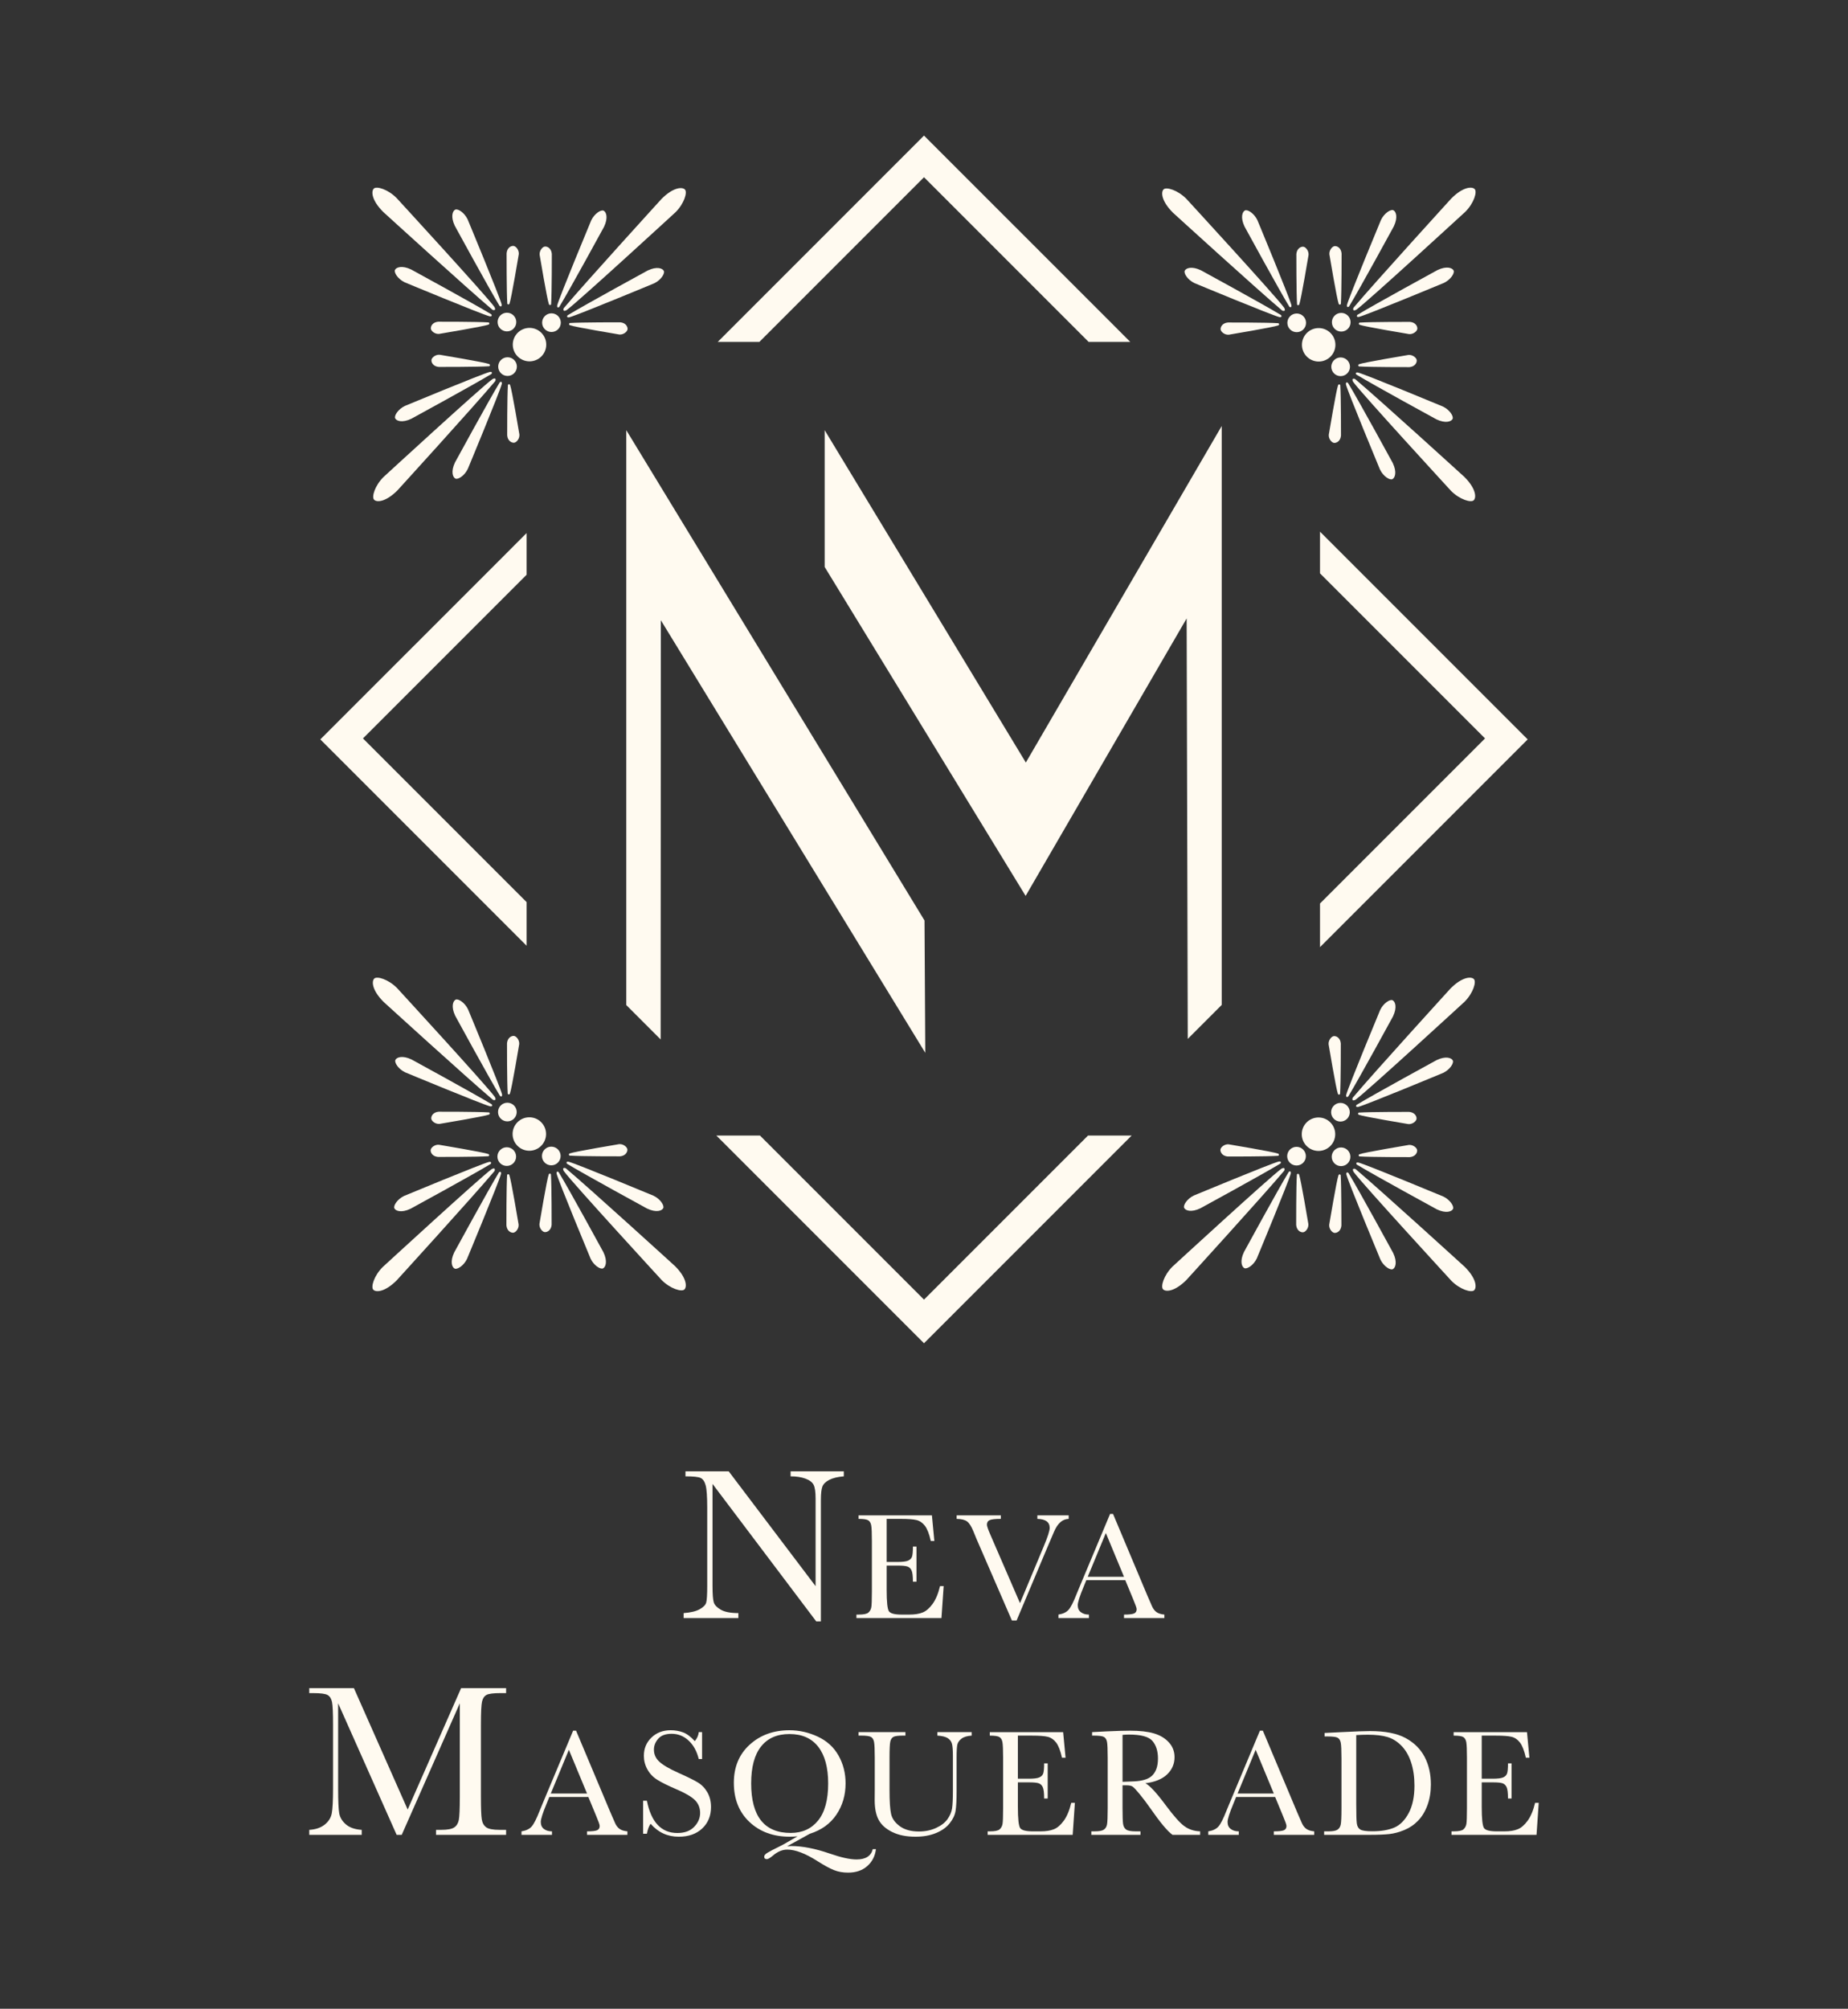 <?xml version="1.0" encoding="UTF-8"?>
<svg id="Layer_1" data-name="Layer 1" xmlns="http://www.w3.org/2000/svg" viewBox="0 0 300 326">
  <rect x="0" y="0" width="300" height="326" fill="#333333" stroke="none"/>
  <defs>
    <style>
      .cls-1 {
        fill: #fffaf0;
      }
    </style>
  </defs>
  <g>
    <path class="cls-1" d="M132.507,263.14l-16.838-22.316v16.522c0,1.37.067,2.271.202,2.704s.518.831,1.15,1.194,1.58.544,2.844.544v.808h-8.884v-.808c1.135-.082,2.002-.29,2.599-.623s.951-.694,1.062-1.08.167-1.299.167-2.739v-12.624c0-1.826-.085-3.049-.255-3.67s-.439-1.018-.808-1.194-1.191-.263-2.467-.263v-.808h7.023l14.099,18.629v-14.239c0-1.053-.108-1.791-.325-2.212s-.658-.755-1.326-1.001-1.469-.369-2.405-.369v-.808h8.638v.808c-1.007.082-1.8.275-2.379.579s-.948.67-1.106,1.097-.237,1.15-.237,2.168v19.7h-.755Z"/>
    <path class="cls-1" d="M152.602,257.409h.59l-.357,5.187h-13.802v-.566h.344c.828,0,1.362-.11,1.604-.332.241-.221.395-.502.461-.841.065-.34.098-1.206.098-2.6v-8.173c0-1.27-.035-2.105-.105-2.507-.069-.401-.229-.682-.479-.842-.25-.159-.776-.239-1.579-.239v-.566h11.91l.393,4.154h-.577c-.263-1.163-.584-1.988-.965-2.476-.381-.487-.834-.794-1.359-.922-.524-.127-1.368-.19-2.531-.19h-2.311v6.993h1.77c.811,0,1.379-.069,1.702-.209.324-.139.537-.35.639-.633.102-.282.154-.833.154-1.653h.577v5.703h-.577c0-.926-.078-1.547-.233-1.862-.156-.315-.383-.521-.683-.615-.299-.094-.805-.142-1.518-.142h-1.831v3.945c0,1.975.127,3.136.381,3.485s.938.522,2.053.522h1.241c.877,0,1.598-.113,2.163-.338s1.104-.688,1.616-1.389c.512-.701.916-1.666,1.211-2.895Z"/>
    <path class="cls-1" d="M165.032,262.989h-.762l-5.752-13.249c-.106-.238-.274-.647-.503-1.229-.32-.786-.656-1.315-1.008-1.585-.353-.271-.922-.414-1.708-.43v-.566h7.178v.566c-.893,0-1.493.066-1.8.197s-.461.38-.461.749c0,.238.192.795.577,1.672l4.793,11.061,3.847-9.205c.647-1.541.971-2.544.971-3.011,0-.942-.668-1.43-2.003-1.462v-.566h5.088v.566c-.516.016-.971.2-1.364.553-.394.352-.733.868-1.02,1.549l-1.119,2.618-4.954,11.774Z"/>
    <path class="cls-1" d="M182.677,256.451h-6.33l-.43,1.057c-.639,1.532-.958,2.531-.958,2.999,0,.5.17.879.51,1.137s.776.387,1.309.387v.566h-4.953v-.566c.737-.115,1.286-.375,1.647-.781.361-.405.794-1.26,1.303-2.563.041-.123.238-.598.59-1.425l4.842-11.566h.48l5.567,13.236.762,1.746c.172.394.403.702.694.928.29.226.727.367,1.309.424v.566h-6.551v-.566c.803,0,1.345-.059,1.628-.179.282-.119.424-.354.424-.707,0-.18-.189-.717-.566-1.609l-1.278-3.085ZM182.469,255.898l-2.95-7.104-2.938,7.104h5.888Z"/>
  </g>
  <g>
    <path class="cls-1" d="M66.183,293.666l8.674-19.7h7.304v.808h-.878c-1.171,0-1.937.097-2.3.29s-.606.553-.729,1.08-.184,1.779-.184,3.757v11.676c0,1.873.047,3.099.14,3.678s.331,1.01.711,1.291,1.109.421,2.186.421h1.053v.808h-11.378v-.808h.843c1.007,0,1.706-.129,2.098-.386s.644-.658.755-1.203.167-1.811.167-3.801v-15.152l-9.429,21.35h-.825l-9.499-21.35v13.941c0,1.908.059,3.207.176,3.898s.48,1.296,1.089,1.817,1.463.816,2.563.887v.808h-8.516v-.808c1.018-.059,1.847-.337,2.484-.834s1.027-1.109,1.168-1.835.211-2.072.211-4.038v-10.359c0-1.896-.056-3.119-.167-3.67s-.345-.931-.702-1.141-1.138-.316-2.344-.316h-.65v-.808h7.251l8.726,19.7Z"/>
    <path class="cls-1" d="M95.508,291.629h-6.33l-.43,1.057c-.639,1.532-.958,2.531-.958,2.999,0,.5.17.879.51,1.137s.776.387,1.309.387v.566h-4.953v-.566c.737-.115,1.286-.375,1.647-.781.361-.405.794-1.26,1.303-2.563.041-.123.238-.598.59-1.425l4.842-11.566h.48l5.567,13.236.762,1.746c.172.394.403.702.694.928.29.226.727.367,1.309.424v.566h-6.551v-.566c.803,0,1.345-.059,1.628-.179.282-.119.424-.354.424-.707,0-.18-.189-.717-.566-1.609l-1.278-3.085ZM95.299,291.076l-2.95-7.104-2.938,7.104h5.888Z"/>
    <path class="cls-1" d="M104.399,297.602v-5.359h.615c.696,3.49,2.348,5.236,4.954,5.236,1.171,0,2.079-.334,2.722-1.002.643-.667.965-1.415.965-2.243,0-.835-.283-1.536-.848-2.101-.566-.557-1.598-1.156-3.098-1.795-1.336-.574-2.343-1.075-3.024-1.506s-1.211-.99-1.591-1.678c-.381-.688-.572-1.421-.572-2.201,0-1.187.412-2.177,1.236-2.968.823-.791,1.866-1.186,3.127-1.186.705,0,1.369.115,1.991.344.623.23,1.262.705,1.917,1.426.377-.451.59-.938.639-1.462h.541v4.363h-.541c-.311-1.27-.862-2.269-1.653-2.999s-1.707-1.094-2.747-1.094c-.991,0-1.718.268-2.182.805-.463.537-.694,1.124-.694,1.764,0,.77.29,1.421.873,1.954.573.541,1.609,1.147,3.109,1.819,1.434.639,2.476,1.154,3.128,1.543.651.389,1.173.928,1.567,1.616.393.688.59,1.483.59,2.384,0,1.426-.476,2.585-1.426,3.479-.95.893-2.22,1.34-3.81,1.34-1.827,0-3.351-.701-4.572-2.102-.271.386-.472.926-.603,1.623h-.615Z"/>
    <path class="cls-1" d="M129.465,298.02c-.386.041-.799.061-1.241.061-2.679,0-4.865-.797-6.557-2.391-1.692-1.593-2.538-3.713-2.538-6.36,0-2.564.858-4.627,2.575-6.188,1.716-1.56,3.865-2.341,6.446-2.341,1.59,0,3.126.346,4.609,1.039,1.483.692,2.606,1.716,3.367,3.073.762,1.356,1.143,2.858,1.143,4.504,0,1.917-.498,3.613-1.493,5.088-.996,1.475-2.436,2.507-4.321,3.098l-3.675,2.028c.254-.025.476-.037.664-.037,1.819,0,3.912.41,6.281,1.229,1.819.631,3.261.947,4.327.947,1.475,0,2.351-.557,2.63-1.672h.516c-.14,1.131-.611,2.048-1.413,2.753-.803.705-1.84,1.057-3.11,1.057-.835,0-1.596-.135-2.28-.405-.684-.271-1.575-.754-2.673-1.451-1.966-1.253-3.605-1.88-4.916-1.88-.786,0-1.549.311-2.286.934-.492.409-.832.615-1.02.615-.296,0-.443-.135-.443-.406,0-.205.176-.416.528-.633.353-.217,1.016-.563,1.991-1.039.205-.098.41-.205.615-.319l2.274-1.303ZM121.943,289.417c0,2.679.535,4.691,1.604,6.035,1.069,1.344,2.673,2.015,4.812,2.015,1.876,0,3.359-.672,4.449-2.015,1.09-1.344,1.635-3.348,1.635-6.011,0-2.589-.537-4.574-1.61-5.954s-2.63-2.071-4.67-2.071c-2.007,0-3.546.674-4.615,2.022-1.07,1.348-1.604,3.341-1.604,5.979Z"/>
    <path class="cls-1" d="M152.17,281.108h5.567v.566c-.737.049-1.288.215-1.653.497-.364.283-.587.601-.669.953-.082.353-.123,1.037-.123,2.053v5.543c0,1.417-.056,2.47-.166,3.158s-.43,1.364-.958,2.028c-.529.664-1.272,1.192-2.231,1.585-.958.394-2.065.59-3.318.59-1.483,0-2.738-.252-3.767-.756-1.028-.504-1.762-1.156-2.2-1.955s-.658-1.87-.658-3.214l.012-1.708v-5.187c0-1.327-.039-2.183-.117-2.569-.078-.385-.241-.651-.492-.799-.249-.147-.797-.221-1.64-.221h-.381v-.566h7.608v.566h-.332c-.819,0-1.356.067-1.609.203-.255.135-.424.387-.511.756-.086.369-.129,1.246-.129,2.63v5.248c0,1.819.084,3.109.252,3.872.168.762.642,1.428,1.42,1.997.778.57,1.814.854,3.109.854,1.016,0,1.94-.191,2.772-.572.831-.38,1.45-.856,1.855-1.425.406-.57.653-1.156.744-1.758.09-.602.135-1.55.135-2.845v-5.679c0-.942-.053-1.601-.16-1.978-.106-.377-.336-.676-.688-.898-.352-.221-.909-.356-1.671-.405v-.566Z"/>
    <path class="cls-1" d="M173.904,292.587h.59l-.357,5.187h-13.802v-.566h.344c.828,0,1.362-.11,1.604-.332.241-.221.395-.502.461-.841.065-.34.098-1.206.098-2.6v-8.173c0-1.27-.035-2.105-.105-2.507-.069-.401-.229-.682-.479-.842-.25-.159-.776-.239-1.579-.239v-.566h11.91l.393,4.154h-.577c-.263-1.163-.584-1.988-.965-2.476-.381-.487-.834-.794-1.359-.922-.524-.127-1.368-.19-2.531-.19h-2.311v6.993h1.77c.811,0,1.379-.069,1.702-.209.324-.139.537-.35.639-.633.102-.282.154-.833.154-1.653h.577v5.703h-.577c0-.926-.078-1.547-.233-1.862-.156-.315-.383-.521-.683-.615-.299-.094-.805-.142-1.518-.142h-1.831v3.945c0,1.975.127,3.136.381,3.485s.938.522,2.053.522h1.241c.877,0,1.598-.113,2.163-.338s1.104-.688,1.616-1.389c.512-.701.916-1.666,1.211-2.895Z"/>
    <path class="cls-1" d="M194.828,297.774h-4.486c-.794-.557-2.011-2.015-3.65-4.376-.525-.754-1.07-1.477-1.635-2.169-.566-.693-.955-1.114-1.168-1.266-.213-.151-.545-.227-.996-.227h-.664v3.699c0,1.311.031,2.17.092,2.575s.225.707.492.903.776.295,1.53.295h.799v.566h-7.976v-.566h.541c.713,0,1.206-.09,1.481-.271.274-.18.448-.461.522-.841.074-.381.11-1.268.11-2.661v-8.173c0-1.327-.037-2.183-.11-2.569-.074-.385-.238-.651-.492-.799-.254-.147-.803-.221-1.647-.221h-.282v-.566l2.384-.123c1.59-.074,2.851-.11,3.785-.11,1.59,0,2.882.147,3.878.443.995.295,1.8.778,2.415,1.45s.922,1.475.922,2.409c0,1.089-.402,2.02-1.205,2.79-.803.77-1.983,1.25-3.539,1.438.696.336,1.819,1.549,3.367,3.638,1.262,1.696,2.253,2.806,2.975,3.331.721.524,1.573.803,2.556.835v.566ZM182.23,289.171c.615-.017,1.25-.041,1.905-.074s1.225-.123,1.708-.271c.484-.147.875-.362,1.174-.645.299-.282.535-.653.707-1.112s.258-1.024.258-1.696c0-1.172-.293-2.11-.879-2.815-.585-.705-1.862-1.056-3.828-1.056-.303,0-.651.016-1.045.049v7.62Z"/>
    <path class="cls-1" d="M207,291.629h-6.33l-.43,1.057c-.639,1.532-.958,2.531-.958,2.999,0,.5.17.879.51,1.137s.776.387,1.309.387v.566h-4.953v-.566c.737-.115,1.286-.375,1.647-.781.361-.405.794-1.26,1.303-2.563.041-.123.238-.598.59-1.425l4.842-11.566h.48l5.567,13.236.762,1.746c.172.394.403.702.694.928.29.226.727.367,1.309.424v.566h-6.551v-.566c.803,0,1.345-.059,1.628-.179.282-.119.424-.354.424-.707,0-.18-.189-.717-.566-1.609l-1.278-3.085ZM206.791,291.076l-2.95-7.104-2.938,7.104h5.888Z"/>
    <path class="cls-1" d="M215.03,281.243l2.741-.135c2.286-.115,3.826-.172,4.621-.172,2.474,0,4.404.377,5.788,1.13,1.385.754,2.416,1.776,3.092,3.067s1.014,2.78,1.014,4.468c0,1.221-.184,2.337-.553,3.349s-.875,1.852-1.518,2.52c-.644.668-1.389,1.176-2.237,1.524s-1.653.566-2.415.651c-.762.086-1.836.129-3.22.129h-7.386v-.566h.688c.713,0,1.206-.09,1.481-.271.274-.18.451-.461.528-.841.078-.381.117-1.268.117-2.661v-8.038c0-1.327-.039-2.185-.117-2.574-.078-.389-.241-.655-.492-.799s-.797-.215-1.641-.215h-.492v-.566ZM220.168,281.587v11.135c0,1.647.031,2.708.092,3.183.061.476.246.809.553,1.002.307.193.956.289,1.948.289,1.45,0,2.642-.198,3.576-.596.934-.397,1.715-1.179,2.342-2.347.627-1.168.94-2.657.94-4.468,0-1.409-.182-2.667-.547-3.773-.364-1.106-.887-2.005-1.567-2.697-.68-.693-1.434-1.164-2.261-1.413-.827-.25-1.888-.375-3.183-.375-.623,0-1.254.02-1.893.061Z"/>
    <path class="cls-1" d="M249.204,292.587h.59l-.357,5.187h-13.802v-.566h.344c.828,0,1.362-.11,1.604-.332.241-.221.395-.502.461-.841.065-.34.098-1.206.098-2.6v-8.173c0-1.27-.035-2.105-.105-2.507-.069-.401-.229-.682-.479-.842-.25-.159-.776-.239-1.579-.239v-.566h11.91l.393,4.154h-.577c-.263-1.163-.584-1.988-.965-2.476-.381-.487-.834-.794-1.359-.922-.524-.127-1.368-.19-2.531-.19h-2.311v6.993h1.77c.811,0,1.379-.069,1.702-.209.324-.139.537-.35.639-.633.102-.282.154-.833.154-1.653h.577v5.703h-.577c0-.926-.078-1.547-.233-1.862-.156-.315-.383-.521-.683-.615-.299-.094-.805-.142-1.518-.142h-1.831v3.945c0,1.975.127,3.136.381,3.485s.938.522,2.053.522h1.241c.877,0,1.598-.113,2.163-.338s1.104-.688,1.616-1.389c.512-.701.916-1.666,1.211-2.895Z"/>
  </g>
  <g>
    <g>
      <polygon class="cls-1" points="101.67 69.813 150.084 149.385 150.208 170.864 107.28 100.658 107.249 168.694 101.67 163.112 101.67 69.813"/>
      <polygon class="cls-1" points="133.876 69.813 166.532 123.753 198.33 69.136 198.33 163.089 192.818 168.604 192.639 100.363 166.498 145.396 133.876 92.015 133.876 69.813"/>
    </g>
    <g>
      <g>
        <g>
          <path class="cls-1" d="M80.338,50.275c-.087.097-.34.045-.407-.011-4.155-3.504-17.732-15.879-17.732-15.879-1.869-1.869-1.97-3.331-1.512-3.781.44-.434,2.275.112,3.674,1.511,0,0,14.555,15.839,15.883,17.678.064.089.193.374.095.483Z"/>
          <path class="cls-1" d="M81.36,49.714c-.086.046-.239-.03-.268-.078-1.763-2.908-7.26-12.989-7.26-12.989-.71-1.491-.36-2.422.072-2.624.416-.195,1.48.464,2.011,1.58,0,0,5.16,12.415,5.519,13.793.017.067.022.267-.074.318Z"/>
          <path class="cls-1" d="M79.811,51.263c.046-.086-.03-.239-.078-.268-2.908-1.763-12.989-7.26-12.989-7.26-1.491-.71-2.422-.36-2.624.072-.195.416.464,1.48,1.58,2.011,0,0,12.415,5.16,13.793,5.519.067.017.267.022.318-.074Z"/>
          <path class="cls-1" d="M79.44,52.494c-.005-.083-.086-.166-.117-.168-1.875-.128-8.189-.116-8.189-.116-.903.079-1.227.719-1.19,1.124.036.389.661.914,1.337.855,0,0,7.29-1.216,8.035-1.51.036-.014.13-.092.125-.185Z"/>
          <path class="cls-1" d="M82.524,49.41c-.083-.005-.166-.086-.168-.117-.128-1.875-.116-8.189-.116-8.189.079-.903.719-1.227,1.124-1.19.389.036.914.661.855,1.337,0,0-1.216,7.29-1.51,8.035-.014.036-.092.13-.185.125Z"/>
          <circle class="cls-1" cx="82.296" cy="52.266" r="1.516"/>
        </g>
        <g>
          <path class="cls-1" d="M91.517,50.407c-.097-.087-.045-.34.011-.407,3.504-4.155,15.879-17.732,15.879-17.732,1.869-1.869,3.331-1.97,3.781-1.512.434.44-.112,2.275-1.511,3.674,0,0-15.839,14.555-17.678,15.883-.089.064-.374.193-.483.095Z"/>
          <path class="cls-1" d="M92.077,51.429c-.046-.086.03-.239.078-.268,2.908-1.763,12.989-7.26,12.989-7.26,1.491-.71,2.422-.36,2.624.072.195.416-.464,1.48-1.58,2.011,0,0-12.415,5.16-13.793,5.519-.067.017-.267.022-.318-.074Z"/>
          <path class="cls-1" d="M90.528,49.88c.086.046.239-.03.268-.078,1.763-2.908,7.26-12.989,7.26-12.989.71-1.491.36-2.422-.072-2.624-.416-.195-1.48.464-2.011,1.58,0,0-5.16,12.415-5.519,13.793-.017.067-.022.267.074.318Z"/>
          <path class="cls-1" d="M89.298,49.508c.083-.005.166-.086.168-.117.128-1.875.116-8.189.116-8.189-.079-.903-.719-1.227-1.124-1.19-.389.036-.914.661-.855,1.337,0,0,1.216,7.29,1.51,8.035.014.036.092.13.185.125Z"/>
          <path class="cls-1" d="M92.382,52.592c.005-.083.086-.166.117-.168,1.875-.128,8.189-.116,8.189-.116.903.079,1.227.719,1.19,1.124-.036.389-.661.914-1.337.855,0,0-7.29-1.216-8.035-1.51-.036-.014-.13-.092-.125-.185Z"/>
          <circle class="cls-1" cx="89.525" cy="52.365" r="1.516"/>
        </g>
        <g>
          <path class="cls-1" d="M80.403,61.453c.097.087.045.34-.011.407-3.504,4.155-15.879,17.732-15.879,17.732-1.869,1.869-3.331,1.97-3.781,1.512-.434-.44.112-2.275,1.511-3.674,0,0,15.839-14.555,17.678-15.883.089-.064.374-.193.483-.095Z"/>
          <path class="cls-1" d="M79.843,60.431c.046.086-.03.239-.078.268-2.908,1.763-12.989,7.26-12.989,7.26-1.491.71-2.422.36-2.624-.072-.195-.416.464-1.48,1.58-2.011,0,0,12.415-5.16,13.793-5.519.067-.017.267-.022.318.074Z"/>
          <path class="cls-1" d="M81.392,61.98c-.086-.046-.239.03-.268.078-1.763,2.908-7.26,12.989-7.26,12.989-.71,1.491-.36,2.422.072,2.624.416.195,1.48-.464,2.011-1.58,0,0,5.16-12.415,5.519-13.793.017-.067.022-.267-.074-.318Z"/>
          <path class="cls-1" d="M82.622,62.352c-.083.005-.166.086-.168.117-.128,1.875-.116,8.189-.116,8.189.079.903.719,1.227,1.124,1.19.389-.036.914-.661.855-1.337,0,0-1.216-7.29-1.51-8.035-.014-.036-.092-.13-.185-.125Z"/>
          <path class="cls-1" d="M79.538,59.268c-.005.083-.086.166-.117.168-1.875.128-8.189.116-8.189.116-.903-.079-1.227-.719-1.19-1.124.036-.389.661-.914,1.337-.855,0,0,7.29,1.216,8.035,1.51.036.014.13.092.125.185Z"/>
          <circle class="cls-1" cx="82.394" cy="59.496" r="1.516"/>
        </g>
        <circle class="cls-1" cx="85.96" cy="55.93" r="2.716"/>
      </g>
      <g>
        <g>
          <path class="cls-1" d="M219.662,189.725c.087-.097.34-.045.407.011,4.155,3.504,17.732,15.879,17.732,15.879,1.869,1.869,1.97,3.331,1.512,3.781-.44.434-2.275-.112-3.674-1.511,0,0-14.555-15.839-15.883-17.678-.064-.089-.193-.374-.095-.483Z"/>
          <path class="cls-1" d="M218.64,190.286c.086-.046.239.03.268.078,1.763,2.908,7.26,12.989,7.26,12.989.71,1.491.36,2.422-.072,2.624-.416.195-1.48-.464-2.011-1.58,0,0-5.16-12.415-5.519-13.793-.017-.067-.022-.267.074-.318Z"/>
          <path class="cls-1" d="M220.189,188.737c-.046.086.03.239.078.268,2.908,1.763,12.989,7.26,12.989,7.26,1.491.71,2.422.36,2.624-.072.195-.416-.464-1.48-1.58-2.011,0,0-12.415-5.16-13.793-5.519-.067-.017-.267-.022-.318.074Z"/>
          <path class="cls-1" d="M220.56,187.506c.005.083.086.166.117.168,1.875.128,8.189.116,8.189.116.903-.079,1.227-.719,1.19-1.124-.036-.389-.661-.914-1.337-.855,0,0-7.29,1.216-8.035,1.51-.036.014-.13.092-.125.185Z"/>
          <path class="cls-1" d="M217.476,190.59c.083.005.166.086.168.117.128,1.875.116,8.189.116,8.189-.079.903-.719,1.227-1.124,1.19-.389-.036-.914-.661-.855-1.337,0,0,1.216-7.29,1.51-8.035.014-.036.092-.13.185-.125Z"/>
          <circle class="cls-1" cx="217.704" cy="187.734" r="1.516"/>
        </g>
        <g>
          <path class="cls-1" d="M219.597,178.547c-.097-.087-.045-.34.011-.407,3.504-4.155,15.879-17.732,15.879-17.732,1.869-1.869,3.331-1.97,3.781-1.512.434.44-.112,2.275-1.511,3.674,0,0-15.839,14.555-17.678,15.883-.089.064-.374.193-.483.095Z"/>
          <path class="cls-1" d="M220.157,179.569c-.046-.086.03-.239.078-.268,2.908-1.763,12.989-7.26,12.989-7.26,1.491-.71,2.422-.36,2.624.072.195.416-.464,1.48-1.58,2.011,0,0-12.415,5.16-13.793,5.519-.067.017-.267.022-.318-.074Z"/>
          <path class="cls-1" d="M218.608,178.02c.086.046.239-.03.268-.078,1.763-2.908,7.26-12.989,7.26-12.989.71-1.491.36-2.422-.072-2.624-.416-.195-1.48.464-2.011,1.58,0,0-5.16,12.415-5.519,13.793-.017.067-.022.267.074.318Z"/>
          <path class="cls-1" d="M217.378,177.648c.083-.005.166-.086.168-.117.128-1.875.116-8.189.116-8.189-.079-.903-.719-1.227-1.124-1.19-.389.036-.914.661-.855,1.337,0,0,1.216,7.29,1.51,8.035.014.036.092.13.185.125Z"/>
          <path class="cls-1" d="M220.462,180.732c.005-.083.086-.166.117-.168,1.875-.128,8.189-.116,8.189-.116.903.079,1.227.719,1.19,1.124-.036.389-.661.914-1.337.855,0,0-7.29-1.216-8.035-1.51-.036-.014-.13-.092-.125-.185Z"/>
          <circle class="cls-1" cx="217.606" cy="180.504" r="1.516"/>
        </g>
        <g>
          <path class="cls-1" d="M208.483,189.593c.097.087.045.34-.011.407-3.504,4.155-15.879,17.732-15.879,17.732-1.869,1.869-3.331,1.97-3.781,1.512-.434-.44.112-2.275,1.511-3.674,0,0,15.839-14.555,17.678-15.883.089-.064.374-.193.483-.095Z"/>
          <path class="cls-1" d="M207.923,188.571c.046.086-.03.239-.078.268-2.908,1.763-12.989,7.26-12.989,7.26-1.491.71-2.422.36-2.624-.072-.195-.416.464-1.48,1.58-2.011,0,0,12.415-5.16,13.793-5.519.067-.017.267-.022.318.074Z"/>
          <path class="cls-1" d="M209.472,190.12c-.086-.046-.239.03-.268.078-1.763,2.908-7.26,12.989-7.26,12.989-.71,1.491-.36,2.422.072,2.624.416.195,1.48-.464,2.011-1.58,0,0,5.16-12.415,5.519-13.793.017-.067.022-.267-.074-.318Z"/>
          <path class="cls-1" d="M210.702,190.492c-.083.005-.166.086-.168.117-.128,1.875-.116,8.189-.116,8.189.079.903.719,1.227,1.124,1.19.389-.036.914-.661.855-1.337,0,0-1.216-7.29-1.51-8.035-.014-.036-.092-.13-.185-.125Z"/>
          <path class="cls-1" d="M207.618,187.408c-.005.083-.086.166-.117.168-1.875.128-8.189.116-8.189.116-.903-.079-1.227-.719-1.19-1.124.036-.389.661-.914,1.337-.855,0,0,7.29,1.216,8.035,1.51.036.014.13.092.125.185Z"/>
          <circle class="cls-1" cx="210.475" cy="187.635" r="1.516"/>
        </g>
        <circle class="cls-1" cx="214.04" cy="184.07" r="2.716"/>
      </g>
      <g>
        <g>
          <path class="cls-1" d="M80.275,189.662c.097.087.045.34-.011.407-3.504,4.155-15.879,17.732-15.879,17.732-1.869,1.869-3.331,1.97-3.781,1.512-.434-.44.112-2.275,1.511-3.674,0,0,15.839-14.555,17.678-15.883.089-.064.374-.193.483-.095Z"/>
          <path class="cls-1" d="M79.714,188.64c.046.086-.03.239-.078.268-2.908,1.763-12.989,7.26-12.989,7.26-1.491.71-2.422.36-2.624-.072-.195-.416.464-1.48,1.58-2.011,0,0,12.415-5.16,13.793-5.519.067-.017.267-.022.318.074Z"/>
          <path class="cls-1" d="M81.263,190.189c-.086-.046-.239.03-.268.078-1.763,2.908-7.26,12.989-7.26,12.989-.71,1.491-.36,2.422.072,2.624.416.195,1.48-.464,2.011-1.58,0,0,5.16-12.415,5.519-13.793.017-.067.022-.267-.074-.318Z"/>
          <path class="cls-1" d="M82.494,190.56c-.083.005-.166.086-.168.117-.128,1.875-.116,8.189-.116,8.189.079.903.719,1.227,1.124,1.19.389-.036.914-.661.855-1.337,0,0-1.216-7.29-1.51-8.035-.014-.036-.092-.13-.185-.125Z"/>
          <path class="cls-1" d="M79.41,187.476c-.005.083-.086.166-.117.168-1.875.128-8.189.116-8.189.116-.903-.079-1.227-.719-1.19-1.124.036-.389.661-.914,1.337-.855,0,0,7.29,1.216,8.035,1.51.036.014.13.092.125.185Z"/>
          <circle class="cls-1" cx="82.266" cy="187.704" r="1.516"/>
        </g>
        <g>
          <path class="cls-1" d="M80.407,178.483c-.087.097-.34.045-.407-.011-4.155-3.504-17.732-15.879-17.732-15.879-1.869-1.869-1.97-3.331-1.512-3.781.44-.434,2.275.112,3.674,1.511,0,0,14.555,15.839,15.883,17.678.064.089.193.374.095.483Z"/>
          <path class="cls-1" d="M81.429,177.923c-.086.046-.239-.03-.268-.078-1.763-2.908-7.26-12.989-7.26-12.989-.71-1.491-.36-2.422.072-2.624.416-.195,1.48.464,2.011,1.58,0,0,5.16,12.415,5.519,13.793.017.067.022.267-.074.318Z"/>
          <path class="cls-1" d="M79.88,179.472c.046-.086-.03-.239-.078-.268-2.908-1.763-12.989-7.26-12.989-7.26-1.491-.71-2.422-.36-2.624.072-.195.416.464,1.48,1.58,2.011,0,0,12.415,5.16,13.793,5.519.067.017.267.022.318-.074Z"/>
          <path class="cls-1" d="M79.508,180.702c-.005-.083-.086-.166-.117-.168-1.875-.128-8.189-.116-8.189-.116-.903.079-1.227.719-1.19,1.124.036.389.661.914,1.337.855,0,0,7.29-1.216,8.035-1.51.036-.014.13-.092.125-.185Z"/>
          <path class="cls-1" d="M82.592,177.618c-.083-.005-.166-.086-.168-.117-.128-1.875-.116-8.189-.116-8.189.079-.903.719-1.227,1.124-1.19.389.036.914.661.855,1.337,0,0-1.216,7.29-1.51,8.035-.014.036-.092.13-.185.125Z"/>
          <circle class="cls-1" cx="82.365" cy="180.475" r="1.516"/>
        </g>
        <g>
          <path class="cls-1" d="M91.453,189.597c.087-.097.34-.045.407.011,4.155,3.504,17.732,15.879,17.732,15.879,1.869,1.869,1.97,3.331,1.512,3.781-.44.434-2.275-.112-3.674-1.511,0,0-14.555-15.839-15.883-17.678-.064-.089-.193-.374-.095-.483Z"/>
          <path class="cls-1" d="M90.431,190.157c.086-.046.239.03.268.078,1.763,2.908,7.26,12.989,7.26,12.989.71,1.491.36,2.422-.072,2.624-.416.195-1.48-.464-2.011-1.58,0,0-5.16-12.415-5.519-13.793-.017-.067-.022-.267.074-.318Z"/>
          <path class="cls-1" d="M91.98,188.608c-.046.086.03.239.078.268,2.908,1.763,12.989,7.26,12.989,7.26,1.491.71,2.422.36,2.624-.072.195-.416-.464-1.48-1.58-2.011,0,0-12.415-5.16-13.793-5.519-.067-.017-.267-.022-.318.074Z"/>
          <path class="cls-1" d="M92.352,187.378c.005.083.086.166.117.168,1.875.128,8.189.116,8.189.116.903-.079,1.227-.719,1.19-1.124-.036-.389-.661-.914-1.337-.855,0,0-7.29,1.216-8.035,1.51-.036.014-.13.092-.125.185Z"/>
          <path class="cls-1" d="M89.268,190.462c.083.005.166.086.168.117.128,1.875.116,8.189.116,8.189-.079.903-.719,1.227-1.124,1.19-.389-.036-.914-.661-.855-1.337,0,0,1.216-7.29,1.51-8.035.014-.036.092-.13.185-.125Z"/>
          <circle class="cls-1" cx="89.496" cy="187.606" r="1.516"/>
        </g>
        <circle class="cls-1" cx="85.93" cy="184.04" r="2.716"/>
      </g>
      <g>
        <g>
          <path class="cls-1" d="M219.725,50.338c-.097-.087-.045-.34.011-.407,3.504-4.155,15.879-17.732,15.879-17.732,1.869-1.869,3.331-1.97,3.781-1.512.434.44-.112,2.275-1.511,3.674,0,0-15.839,14.555-17.678,15.883-.089.064-.374.193-.483.095Z"/>
          <path class="cls-1" d="M220.286,51.36c-.046-.086.03-.239.078-.268,2.908-1.763,12.989-7.26,12.989-7.26,1.491-.71,2.422-.36,2.624.072.195.416-.464,1.48-1.58,2.011,0,0-12.415,5.16-13.793,5.519-.067.017-.267.022-.318-.074Z"/>
          <path class="cls-1" d="M218.737,49.811c.086.046.239-.03.268-.078,1.763-2.908,7.26-12.989,7.26-12.989.71-1.491.36-2.422-.072-2.624-.416-.195-1.48.464-2.011,1.58,0,0-5.16,12.415-5.519,13.793-.017.067-.022.267.074.318Z"/>
          <path class="cls-1" d="M217.506,49.44c.083-.005.166-.086.168-.117.128-1.875.116-8.189.116-8.189-.079-.903-.719-1.227-1.124-1.19-.389.036-.914.661-.855,1.337,0,0,1.216,7.29,1.51,8.035.014.036.092.13.185.125Z"/>
          <path class="cls-1" d="M220.59,52.524c.005-.083.086-.166.117-.168,1.875-.128,8.189-.116,8.189-.116.903.079,1.227.719,1.19,1.124-.036.389-.661.914-1.337.855,0,0-7.29-1.216-8.035-1.51-.036-.014-.13-.092-.125-.185Z"/>
          <circle class="cls-1" cx="217.734" cy="52.296" r="1.516"/>
        </g>
        <g>
          <path class="cls-1" d="M219.593,61.517c.087-.097.34-.045.407.011,4.155,3.504,17.732,15.879,17.732,15.879,1.869,1.869,1.97,3.331,1.512,3.781-.44.434-2.275-.112-3.674-1.511,0,0-14.555-15.839-15.883-17.678-.064-.089-.193-.374-.095-.483Z"/>
          <path class="cls-1" d="M218.571,62.077c.086-.046.239.03.268.078,1.763,2.908,7.26,12.989,7.26,12.989.71,1.491.36,2.422-.072,2.624-.416.195-1.48-.464-2.011-1.58,0,0-5.16-12.415-5.519-13.793-.017-.067-.022-.267.074-.318Z"/>
          <path class="cls-1" d="M220.12,60.528c-.046.086.03.239.078.268,2.908,1.763,12.989,7.26,12.989,7.26,1.491.71,2.422.36,2.624-.072.195-.416-.464-1.48-1.58-2.011,0,0-12.415-5.16-13.793-5.519-.067-.017-.267-.022-.318.074Z"/>
          <path class="cls-1" d="M220.492,59.298c.005.083.086.166.117.168,1.875.128,8.189.116,8.189.116.903-.079,1.227-.719,1.19-1.124-.036-.389-.661-.914-1.337-.855,0,0-7.29,1.216-8.035,1.51-.036.014-.13.092-.125.185Z"/>
          <path class="cls-1" d="M217.408,62.382c.083.005.166.086.168.117.128,1.875.116,8.189.116,8.189-.079.903-.719,1.227-1.124,1.19-.389-.036-.914-.661-.855-1.337,0,0,1.216-7.29,1.51-8.035.014-.036.092-.13.185-.125Z"/>
          <circle class="cls-1" cx="217.635" cy="59.525" r="1.516"/>
        </g>
        <g>
          <path class="cls-1" d="M208.547,50.403c-.087.097-.34.045-.407-.011-4.155-3.504-17.732-15.879-17.732-15.879-1.869-1.869-1.97-3.331-1.512-3.781.44-.434,2.275.112,3.674,1.511,0,0,14.555,15.839,15.883,17.678.064.089.193.374.095.483Z"/>
          <path class="cls-1" d="M209.569,49.843c-.086.046-.239-.03-.268-.078-1.763-2.908-7.26-12.989-7.26-12.989-.71-1.491-.36-2.422.072-2.624.416-.195,1.48.464,2.011,1.58,0,0,5.16,12.415,5.519,13.793.017.067.022.267-.074.318Z"/>
          <path class="cls-1" d="M208.02,51.392c.046-.086-.03-.239-.078-.268-2.908-1.763-12.989-7.26-12.989-7.26-1.491-.71-2.422-.36-2.624.072-.195.416.464,1.48,1.58,2.011,0,0,12.415,5.16,13.793,5.519.067.017.267.022.318-.074Z"/>
          <path class="cls-1" d="M207.648,52.622c-.005-.083-.086-.166-.117-.168-1.875-.128-8.189-.116-8.189-.116-.903.079-1.227.719-1.19,1.124.036.389.661.914,1.337.855,0,0,7.29-1.216,8.035-1.51.036-.014.13-.092.125-.185Z"/>
          <path class="cls-1" d="M210.732,49.538c-.083-.005-.166-.086-.168-.117-.128-1.875-.116-8.189-.116-8.189.079-.903.719-1.227,1.124-1.19.389.036.914.661.855,1.337,0,0-1.216,7.29-1.51,8.035-.014.036-.092.13-.185.125Z"/>
          <circle class="cls-1" cx="210.504" cy="52.394" r="1.516"/>
        </g>
        <circle class="cls-1" cx="214.07" cy="55.96" r="2.716"/>
      </g>
    </g>
    <g>
      <polygon class="cls-1" points="183.485 55.487 176.724 55.487 171.942 50.704 150 28.762 123.276 55.487 116.515 55.487 150 22.002 178.706 50.704 183.485 55.487"/>
      <polygon class="cls-1" points="248 119.998 214.287 153.711 214.287 146.629 241.077 119.839 214.287 93.05 214.287 86.285 219.298 91.296 248 119.998"/>
      <polygon class="cls-1" points="183.709 184.289 150 217.998 121.298 189.296 116.291 184.289 123.373 184.289 150 210.916 171.62 189.296 176.627 184.289 183.709 184.289"/>
      <polygon class="cls-1" points="80.706 98.056 58.923 119.839 80.702 141.618 85.485 146.401 85.485 153.483 80.702 148.7 52 119.998 80.706 91.296 85.485 86.513 85.485 93.278 80.706 98.056"/>
    </g>
  </g>
</svg>